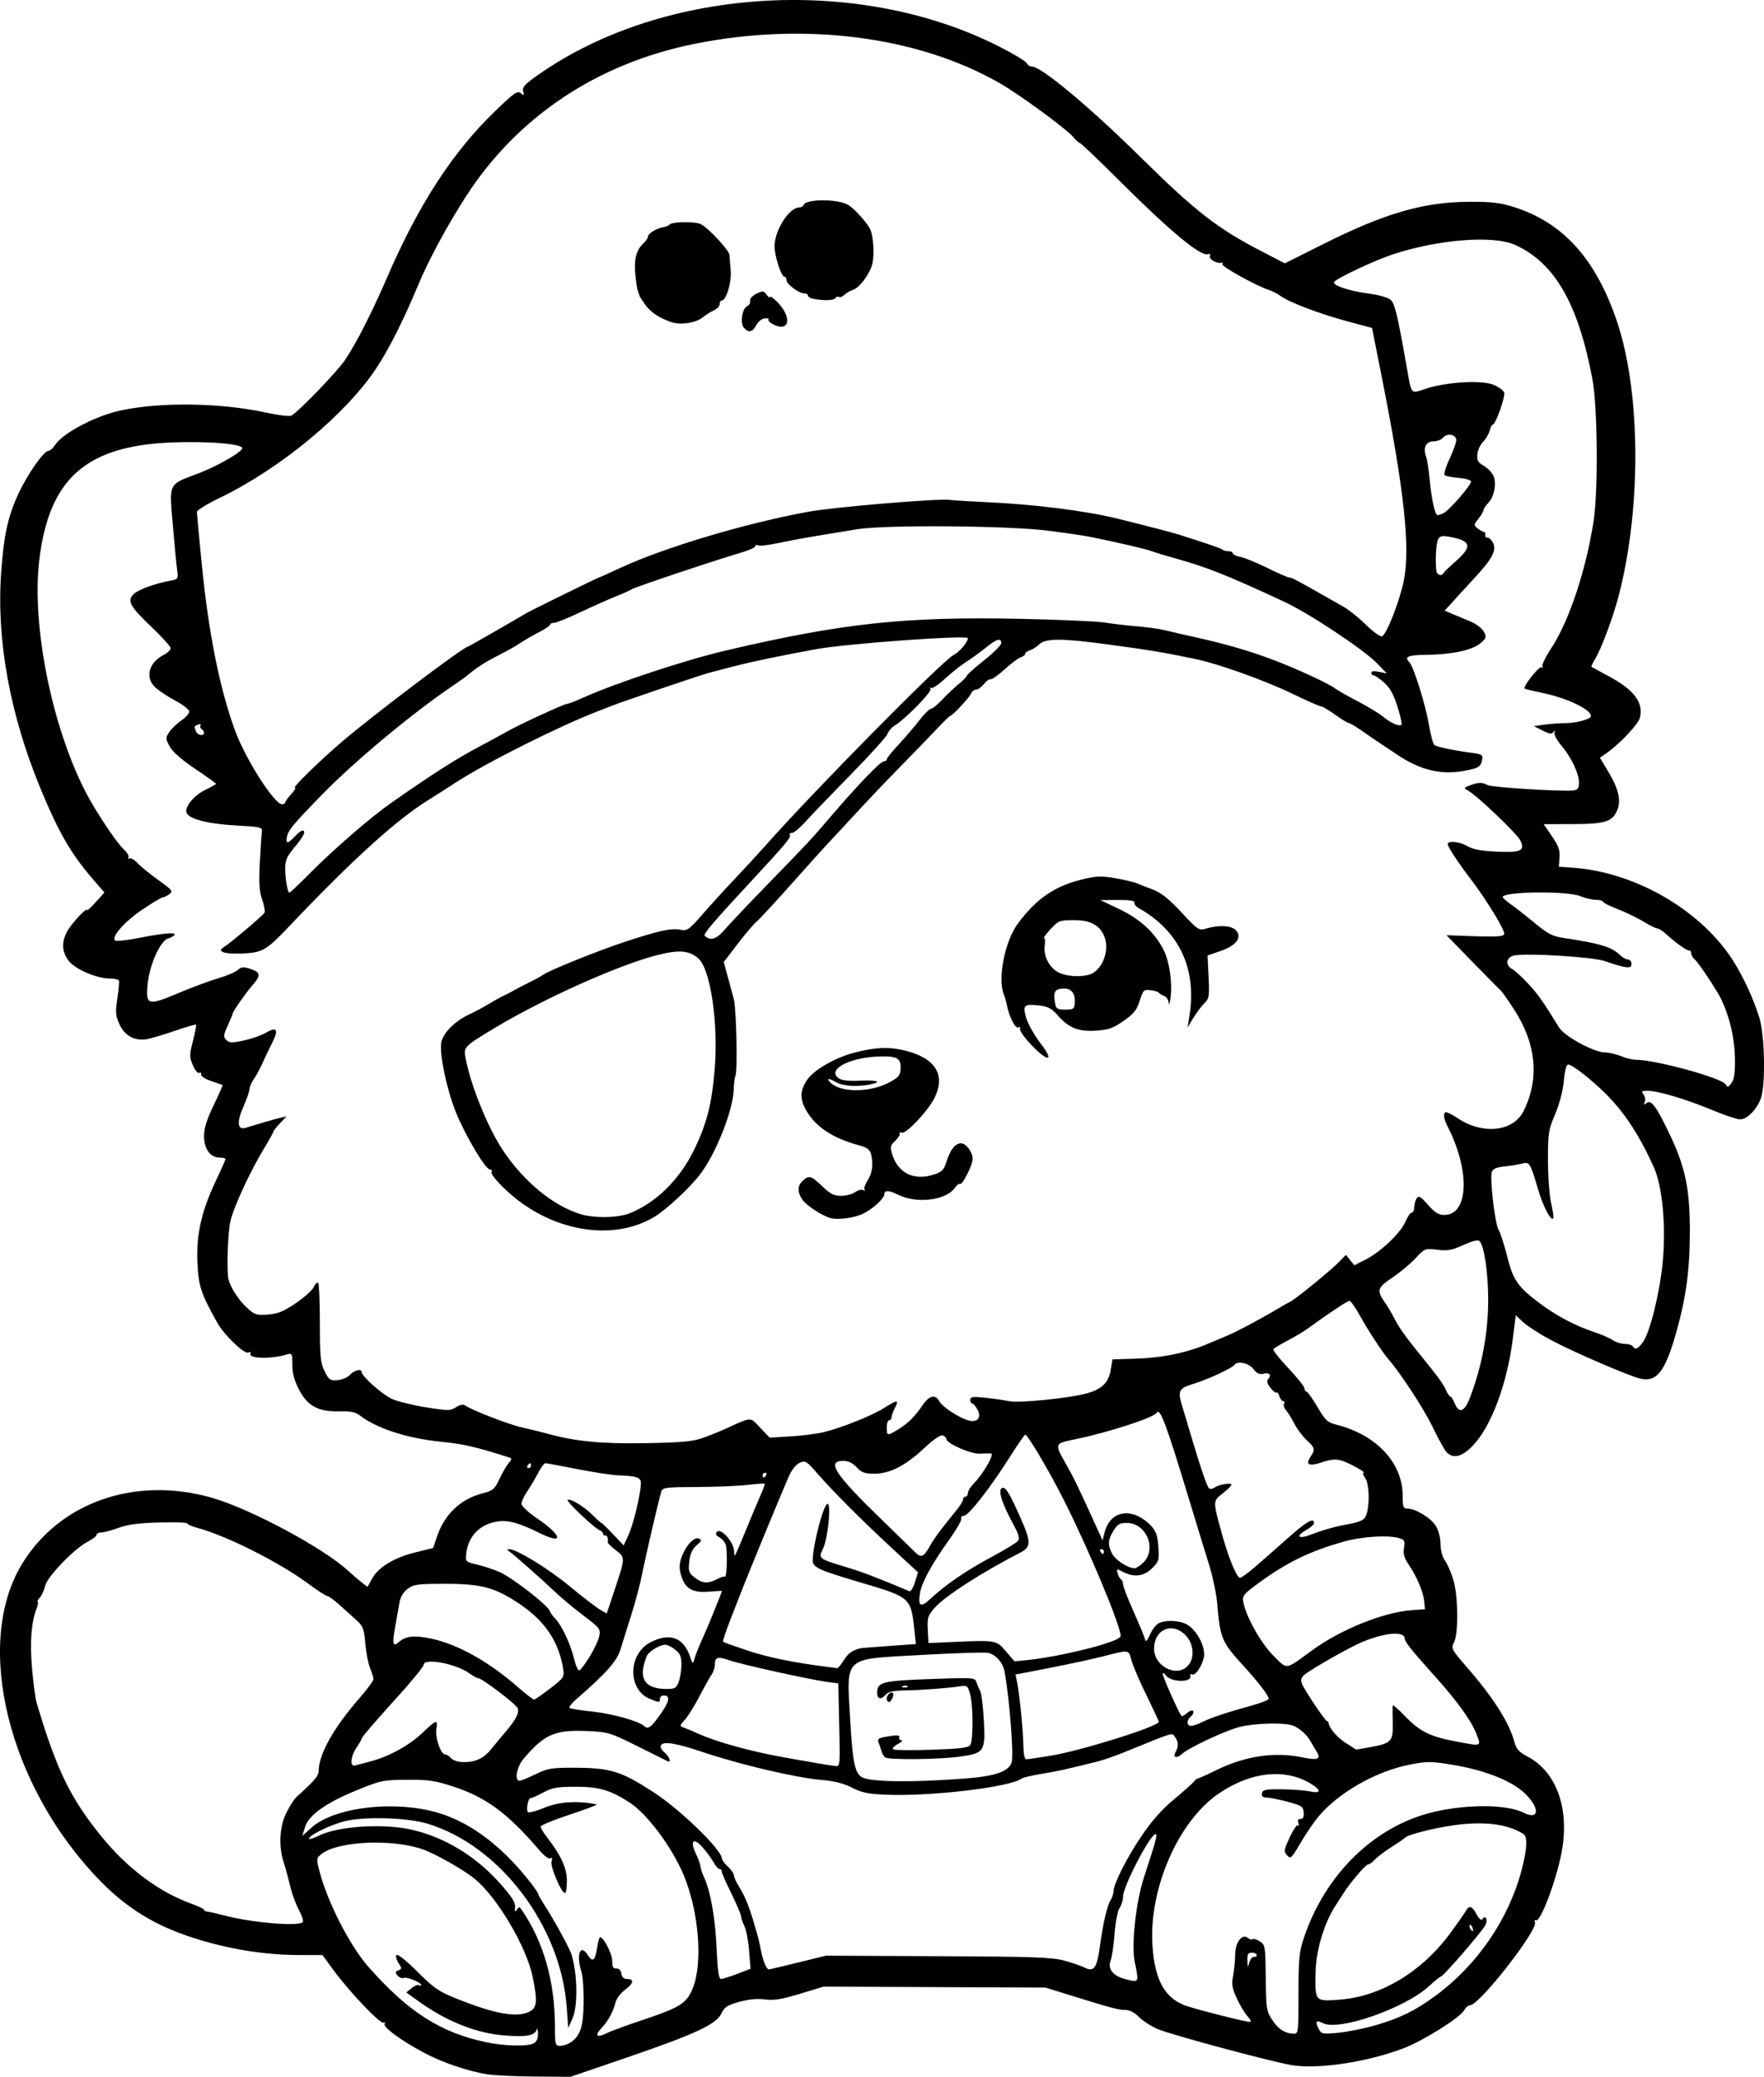 <?xml version="1.0" encoding="UTF-8" standalone="no"?>
<!-- Created with Inkscape (http://www.inkscape.org/) -->

<svg
   width="195.524mm"
   height="230.152mm"
   viewBox="0 0 195.524 230.152"
   version="1.1"
   id="svg5"
   xml:space="preserve"
   xmlns="http://www.w3.org/2000/svg"
   xmlns:svg="http://www.w3.org/2000/svg"><defs
     id="defs2" /><g
     id="layer1"
     transform="translate(32.133,-55.01)"><path
       style="fill:#000000;stroke-width:0.265"
       d="m 21.877,284.886 c -2.255,-0.378 -5.014,-1.322 -7.047,-2.411 -2.564,-1.373 -4.553,-2.84 -4.333,-3.197 0.097,-0.157 0.051,-0.206 -0.104,-0.11 -0.335,0.207 -3.753,-3.37 -5.52,-5.777 l -1.264,-1.722 h -2.443 c -3.995,0 -8.088,-0.669 -12.079,-1.973 -4.107,-1.342 -7.201,-3.257 -10.145,-6.28 -10.151,-10.423 -14.038,-26.199 -8.643,-35.073 4.183,-6.88 12.599,-9.8 21.123,-7.331 4.247,1.231 12.29,5.545 15.008,8.05 0.469,0.433 1.149,1.016 1.511,1.297 l 0.657,0.51 0.536,-0.956 c 0.703,-1.254 2.455,-2.3 4.829,-2.884 l 1.918,-0.472 0.404,-1.214 c 0.838,-2.517 2.635,-4.226 5.102,-4.852 1.12,-0.284 1.301,-0.442 1.861,-1.622 0.341,-0.719 0.804,-1.513 1.028,-1.765 0.338,-0.379 0.345,-0.477 0.041,-0.575 -3.697,-1.18 -5.059,-1.495 -7.51,-1.74 -3.805,-0.38 -7.216,-1.484 -9.08,-2.939 -0.458,-0.357 -1.027,-0.468 -2.249,-0.438 -2.336,0.058 -3.526,-0.584 -4.473,-2.414 -0.516,-0.997 -0.734,-1.813 -0.734,-2.743 0,-1.25 -0.033,-1.313 -0.595,-1.144 -1.792,0.542 -4.394,0.463 -4.032,-0.123 0.089,-0.144 -0.03,-0.182 -0.273,-0.089 -0.457,0.175 -2.683,-1.975 -3.425,-3.31 -1.812,-3.254 -2.076,-4.052 -2.195,-6.621 -0.145,-3.116 0.44,-5.729 2.033,-9.081 0.594,-1.25 1.08,-2.345 1.08,-2.432 0,-0.087 -0.293,-0.159 -0.651,-0.159 -1.031,0 -1.73,-0.961 -1.73,-2.379 0,-0.885 0.294,-1.828 1.066,-3.426 0.586,-1.213 1.033,-2.221 0.992,-2.241 -0.041,-0.02 -0.61,-0.218 -1.265,-0.439 -0.684,-0.231 -1.16,-0.547 -1.118,-0.741 0.04,-0.186 -0.052,-0.261 -0.204,-0.167 -0.155,0.096 -0.465,-0.273 -0.706,-0.84 -0.397,-0.935 -0.396,-1.14 0.009,-2.706 0.241,-0.932 0.394,-1.738 0.341,-1.792 -0.054,-0.054 -1.097,0.248 -2.318,0.67 -1.221,0.422 -2.615,0.84 -3.097,0.929 -1.356,0.249 -2.497,-0.364 -3.078,-1.653 -0.433,-0.959 -0.462,-1.331 -0.224,-2.882 0.15,-0.979 0.222,-1.869 0.16,-1.978 -0.062,-0.109 -0.519,-0.198 -1.014,-0.198 -1.377,0 -3.725,-0.989 -4.481,-1.887 -0.933,-1.109 -0.904,-2.48 0.083,-3.828 0.789,-1.078 1.891,-2.166 1.891,-1.866 0,0.096 0.433,-0.305 0.961,-0.89 l 0.961,-1.064 -1.309,-1.516 c -2.397,-2.778 -3.777,-5.165 -5.763,-9.972 -3.403,-8.235 -4.908,-16.477 -4.375,-23.955 0.301,-4.228 0.749,-6.252 1.948,-8.819 0.99,-2.118 2.773,-4.665 3.27,-4.671 0.179,-0.002 0.517,-0.297 0.752,-0.656 0.872,-1.331 4.456,-3.22 7.261,-3.827 4.458,-0.964 11.116,-0.865 16.181,0.241 1.321,0.288 2.559,0.436 2.752,0.328 0.837,-0.469 5.034,-4.819 5.954,-6.173 1.215,-1.787 2.934,-5.158 4.64,-9.099 3.532,-8.16 7.285,-13.937 12.017,-18.498 2.085,-2.01 2.456,-2.268 2.823,-1.964 0.366,0.304 0.401,0.28 0.265,-0.177 -0.121,-0.405 0.107,-0.722 0.981,-1.366 13.796,-10.167 35.904,-11.7 51.839,-3.595 1.576,0.802 2.928,1.621 3.005,1.821 0.077,0.2 0.335,0.364 0.574,0.364 1.021,0.002 6.409,4.497 11.987,10 6.202,6.118 8.543,7.935 13.56,10.528 l 2.475,1.279 4.33,-2.167 c 6.78,-3.392 11.039,-4.623 16.104,-4.652 2.428,-0.014 3.417,0.1 4.895,0.562 5.48,1.716 9.111,5.717 11.462,12.627 2.631,7.736 2.755,20.407 0.295,30.162 -0.623,2.471 -1.904,5.967 -2.654,7.243 -0.289,0.491 -0.49,0.917 -0.448,0.947 0.042,0.029 0.91,0.499 1.929,1.044 2.796,1.495 3.866,2.918 3.448,4.585 -0.18,0.717 -2.227,2.895 -3.675,3.908 l -0.756,0.529 0.965,1.621 c 1.085,1.821 1.38,3.068 0.976,4.12 -0.516,1.344 -1.3,1.602 -4.907,1.614 l -3.276,0.011 0.916,1.331 c 0.723,1.052 0.9,1.547 0.842,2.357 l -0.074,1.026 1.546,0.109 c 6.583,0.465 13.506,4.295 17.261,9.548 1.307,1.828 2.702,4.721 3.426,7.101 0.594,1.955 0.693,7.407 0.161,8.906 -0.434,1.224 -1.534,2.338 -2.308,2.338 -0.327,0 -1.735,-0.474 -3.128,-1.054 -2.85,-1.186 -5.999,-2.121 -7.146,-2.121 -0.647,0 -0.715,0.061 -0.439,0.394 0.18,0.216 0.251,0.59 0.159,0.831 -0.136,0.354 -0.096,0.378 0.209,0.125 0.498,-0.413 1.141,0.488 2.668,3.739 1.614,3.437 2.107,5.86 2.113,10.39 0.005,4.283 -0.4,7.34 -1.491,11.236 -1.209,4.32 -2.14,5.564 -3.904,5.211 -1.177,-0.235 -7.453,-2.937 -10.041,-4.322 -1.221,-0.654 -2.589,-1.533 -3.041,-1.955 l -0.82,-0.767 -0.32,2.552 c -0.632,5.036 -2.39,9.753 -4.424,11.876 -1.205,1.258 -2.162,1.508 -2.91,0.76 -0.226,-0.226 -0.938,-1.509 -1.582,-2.85 -0.938,-1.954 -3.458,-5.815 -4.879,-7.474 -0.71,-0.829 -2.204,-3.103 -3.073,-4.677 -0.542,-0.982 -1.102,-1.786 -1.243,-1.786 -0.229,0 -2.405,1.444 -4.592,3.048 -0.437,0.32 -1.449,0.926 -2.249,1.347 -0.8,0.421 -1.52,0.852 -1.6,0.958 -0.08,0.106 0.665,1.049 1.654,2.094 0.989,1.046 1.798,2.06 1.798,2.254 0,0.194 0.099,0.353 0.22,0.353 0.121,0 0.665,0.762 1.21,1.693 0.877,1.5 1.117,1.725 2.103,1.974 4.442,1.119 7.353,4.233 7.353,7.869 0,1.244 0.067,1.428 0.521,1.428 0.905,0 2.617,1.047 3.155,1.929 0.304,0.498 0.518,1.325 0.519,1.999 5.3e-4,0.701 0.196,1.424 0.501,1.852 0.275,0.386 0.692,1.349 0.926,2.139 0.533,1.796 0.573,5.95 0.066,6.921 -0.342,0.656 -0.282,0.772 1.463,2.778 2.864,3.292 4.65,6.094 5.213,8.179 0.235,0.868 0.503,1.173 1.496,1.698 3.083,1.628 4.558,5.496 3.846,10.086 -0.479,3.088 -2.419,8.374 -2.952,8.044 -0.128,-0.079 -0.169,0.024 -0.09,0.229 0.332,0.866 -6.164,9.18 -7.173,9.18 -0.201,0 -0.497,0.246 -0.659,0.548 -0.432,0.807 -4.515,3.376 -6.695,4.213 -4.085,1.567 -9.64,2.393 -12.546,1.866 -2.572,-0.466 -13.319,-3.366 -14.748,-3.979 -0.728,-0.312 -1.664,-0.916 -2.082,-1.343 -0.477,-0.488 -1.031,-0.775 -1.491,-0.775 -0.764,0 -1.487,-0.192 -6.084,-1.617 l -2.778,-0.861 -12.303,-0.053 -12.303,-0.053 -2.61,0.793 c -2.05,0.623 -2.884,0.757 -3.883,0.625 -0.847,-0.112 -1.8,-0.022 -2.847,0.269 -1.33,0.37 -1.639,0.573 -1.991,1.311 -0.566,1.187 -2.931,2.281 -10.629,4.913 l -6.085,2.081 -3.969,-0.031 c -2.183,-0.017 -4.545,-0.127 -5.249,-0.246 z m 5.135,-3.436 c 0.356,-0.19 0.502,-0.533 0.481,-1.124 -0.017,-0.468 -0.085,-0.642 -0.152,-0.388 -0.17,0.649 -1.142,0.827 -3.522,0.643 -3.169,-0.244 -6.491,-1.57 -9.626,-3.839 l -1.292,-0.935 0.592,-0.479 c 0.326,-0.264 0.699,-0.413 0.829,-0.333 0.13,0.081 0.237,0.083 0.237,0.005 0,-0.287 -1.567,-0.94 -1.925,-0.802 -0.204,0.078 -0.523,-0.04 -0.708,-0.263 -0.278,-0.335 -0.26,-0.435 0.099,-0.573 0.404,-0.155 0.404,-0.216 0.005,-0.825 -0.238,-0.364 -0.33,-0.759 -0.205,-0.884 0.125,-0.125 1.158,0.707 2.31,1.859 1.83,1.831 2.361,2.196 4.363,2.997 4.141,1.657 6.538,2.102 7.953,1.476 0.953,-0.422 1.033,-1.14 0.443,-3.961 -0.682,-3.261 -3.84,-8.629 -6.307,-10.72 -1.21,-1.026 -4.551,-2.922 -5.981,-3.394 -3.497,-1.155 -9.396,-0.845 -11.139,0.586 -0.544,0.447 -0.549,0.503 -0.154,2.008 0.883,3.363 3.367,8.184 5.406,10.49 4.395,4.971 7.95,7.249 12.984,8.322 2.083,0.444 4.611,0.508 5.309,0.135 z m 4.159,-0.139 c 1.03,-0.721 1.348,-1.723 1.389,-4.374 0.021,-1.369 -0.091,-2.905 -0.25,-3.414 -0.599,-1.921 -0.118,-3.178 0.709,-1.854 0.505,0.809 0.79,0.639 0.995,-0.595 0.102,-0.618 0.241,-1.217 0.308,-1.33 0.246,-0.415 1.405,1.705 1.405,2.569 0,0.68 0.107,0.876 0.463,0.848 0.293,-0.023 0.494,0.182 0.548,0.559 0.053,0.375 0.268,0.595 0.58,0.595 0.866,0 0.814,0.449 -0.136,1.173 -0.507,0.387 -0.999,1.025 -1.093,1.419 -0.249,1.041 -0.795,2.04 -1.571,2.878 -0.778,0.84 -0.5,1.09 0.596,0.536 0.41,-0.207 2.055,-0.813 3.656,-1.347 4.513,-1.504 5.183,-1.917 5.879,-3.619 1.141,-2.792 0.687,-8.493 -0.999,-12.544 -1.27,-3.05 -4.019,-6.753 -5.95,-8.015 -2.14,-1.398 -3.414,-1.779 -5.941,-1.778 -2.166,5.3e-4 -2.678,0.09 -3.704,0.649 -0.655,0.356 -1.268,0.628 -1.363,0.603 -0.27,-0.07 -0.544,1.313 -0.306,1.544 0.117,0.114 0.906,-0.087 1.752,-0.446 1.642,-0.697 3.704,-0.835 5.87,-0.395 0.146,0.03 -1.194,0.536 -2.977,1.126 -1.783,0.59 -3.241,1.192 -3.241,1.338 0,0.146 0.335,0.7 0.745,1.23 1.537,1.989 2.165,3.376 2.165,4.782 0,0.738 -0.094,1.342 -0.209,1.342 -0.409,0 -1.666,-2.949 -1.492,-3.498 0.115,-0.363 0.073,-0.477 -0.128,-0.352 -0.171,0.106 -0.664,-0.243 -1.153,-0.815 -3.557,-4.16 -5.937,-5.927 -9.604,-7.128 -2.031,-0.666 -2.753,-0.772 -5.141,-0.756 -2.646,0.018 -2.91,0.073 -5.556,1.156 -3.443,1.409 -5.334,2.758 -5.745,4.097 l -0.298,0.97 1.001,-0.904 c 2.368,-2.139 8.381,-2.999 13.195,-1.886 3.946,0.912 7.709,3.612 11.102,7.965 0.47,0.603 0.854,1.171 0.854,1.262 0,0.091 0.289,0.61 0.642,1.153 0.92,1.413 2.206,3.704 2.856,5.088 0.806,1.715 0.98,6.048 0.303,7.541 l -0.48,1.058 -0.161,-2.249 c -0.647,-9.059 -7.453,-18.016 -15.505,-20.404 -2.217,-0.657 -6.908,-0.792 -9.086,-0.26 -1.558,0.38 -3.969,1.55 -3.969,1.926 0,0.125 0.45,-0.002 1.001,-0.283 2.1,-1.071 7.046,-1.42 10.244,-0.723 3.661,0.798 7.166,2.899 9.855,5.908 1.353,1.514 1.773,2.168 1.729,2.692 -0.044,0.533 0.001,0.601 0.198,0.296 0.228,-0.353 0.287,-0.353 0.53,0 2.429,3.52 3.695,7.97 3.695,12.984 0,2.006 0.026,2.098 0.603,2.098 0.331,0 0.868,-0.186 1.192,-0.413 z m 80.623,-5.342 c 0,-3.884 0.073,-4.65 0.591,-6.194 2.391,-7.126 7.877,-12.44 14.428,-13.974 3.715,-0.87 8.107,-0.832 9.926,0.086 1.71,0.863 1.857,-0.425 0.233,-2.049 -1.448,-1.448 -4.459,-2.655 -8.122,-3.257 -2.411,-0.396 -2.795,-0.396 -4.774,-0.006 -3.745,0.738 -7.943,3.15 -10.133,5.822 -0.506,0.618 -1.388,1.924 -1.96,2.902 -0.969,1.658 -1.068,1.748 -1.456,1.319 -0.381,-0.421 -0.356,-0.59 0.297,-1.999 0.392,-0.846 0.807,-1.445 0.922,-1.331 0.115,0.115 0.13,0.004 0.034,-0.247 -0.119,-0.309 -0.044,-0.455 0.235,-0.455 0.283,0 0.392,-0.223 0.354,-0.722 -0.05,-0.653 -0.22,-0.766 -1.77,-1.181 -0.943,-0.252 -1.991,-0.463 -2.329,-0.468 -0.441,-0.007 -0.589,-0.141 -0.525,-0.473 0.077,-0.397 0.392,-0.46 2.202,-0.443 1.162,0.011 2.559,0.116 3.104,0.233 1.287,0.277 1.303,-0.149 0.035,-0.897 -2.85,-1.682 -6.558,-1.278 -10.085,1.1 -4.51,3.04 -7.808,10.565 -7.395,16.875 0.256,3.905 1.424,5.94 3.865,6.73 1.52,0.492 6.487,1.737 6.927,1.737 0.194,0 0.101,-0.244 -0.229,-0.595 -0.307,-0.327 -0.847,-1.221 -1.201,-1.986 -0.532,-1.15 -0.606,-1.584 -0.426,-2.514 0.12,-0.618 0.222,-1.67 0.229,-2.339 0.013,-1.403 0.774,-2.402 1.42,-1.866 0.198,0.164 0.435,0.224 0.526,0.133 0.091,-0.091 0.445,0.017 0.787,0.241 0.598,0.392 0.622,0.541 0.661,4.045 0.038,3.433 0.079,3.696 0.723,4.669 0.685,1.035 1.392,1.486 2.377,1.517 0.509,0.016 0.529,-0.154 0.529,-4.415 z m 8.521,3.483 c 2.725,-0.79 4.446,-1.636 6.697,-3.295 4.603,-3.392 8.093,-8.493 9.509,-13.897 0.618,-2.361 0.689,-3.694 0.211,-4 -1.573,-1.008 -3.785,-1.369 -6.727,-1.099 -2.323,0.214 -6.104,1.111 -6.436,1.527 -0.073,0.091 -0.74,0.55 -1.483,1.02 -0.743,0.47 -1.565,1.091 -1.827,1.38 -0.262,0.289 -0.607,0.533 -0.766,0.541 -0.259,0.013 -1.989,2.038 -2.671,3.126 -0.146,0.232 -0.575,0.9 -0.955,1.485 -1.241,1.91 -2.137,4.932 -2.181,7.351 -0.058,3.23 -0.072,3.214 2.598,3.025 4.599,-0.325 9.172,-3.066 12.362,-7.41 0.773,-1.052 1.524,-2.129 1.67,-2.392 0.385,-0.696 0.712,-0.605 1.22,0.342 0.259,0.484 0.524,0.718 0.625,0.554 0.356,-0.576 0.664,0.029 0.335,0.658 -0.382,0.729 -4.662,5.677 -4.92,5.688 -0.094,0.004 -0.692,0.485 -1.33,1.069 -2.669,2.446 -9.944,4.985 -11.73,4.094 -0.787,-0.393 -0.92,-0.185 -0.446,0.699 0.267,0.498 0.445,0.528 2.156,0.36 1.026,-0.101 2.866,-0.474 4.09,-0.829 z m -26.387,-5.335 c -0.004,-0.255 -0.126,-0.983 -0.273,-1.618 -0.419,-1.819 0.103,-6.675 1.019,-9.471 1.28,-3.907 1.468,-4.584 1.316,-4.737 -0.413,-0.413 -3.644,5.715 -3.644,6.911 0,0.366 -0.173,0.93 -0.385,1.253 -0.214,0.327 -0.459,1.585 -0.55,2.835 -0.091,1.236 -0.29,2.577 -0.443,2.981 -0.339,0.894 0.222,1.656 1.49,2.024 1.231,0.357 1.477,0.328 1.47,-0.179 z m -44.341,-0.365 1.472,-0.563 -0.163,-2.016 c -0.09,-1.109 -0.325,-2.338 -0.523,-2.731 -0.198,-0.393 -0.36,-0.87 -0.36,-1.059 0,-0.19 -0.499,-1.357 -1.108,-2.593 -0.61,-1.236 -1.086,-2.337 -1.058,-2.446 0.028,-0.109 -0.066,-0.198 -0.208,-0.198 -0.142,0 -0.438,-0.327 -0.658,-0.728 -0.22,-0.4 -0.758,-1.139 -1.196,-1.642 -1.031,-1.185 -1.484,-0.812 -0.79,0.65 0.277,0.582 0.507,1.219 0.512,1.415 0.005,0.196 0.182,0.732 0.394,1.191 0.724,1.569 1.248,4.538 1.396,7.911 0.108,2.469 0.237,3.373 0.483,3.373 0.184,0 0.998,-0.254 1.808,-0.563 z m 6.735,-1.255 3.085,-0.76 12.435,0.057 c 10.682,0.049 12.659,0.119 14.023,0.498 0.873,0.243 1.847,0.575 2.165,0.738 1.124,0.577 1.427,0.126 1.804,-2.684 0.286,-2.134 0.754,-4.139 1.093,-4.687 0.199,-0.322 0.362,-0.784 0.362,-1.025 0,-0.84 1.439,-3.696 3.1,-6.151 1.146,-1.695 2.272,-2.968 3.585,-4.055 1.053,-0.871 2.046,-1.754 2.208,-1.961 0.162,-0.207 0.373,-0.377 0.47,-0.377 0.097,0 0.995,-0.405 1.996,-0.899 3.204,-1.583 6.48,-2.072 9.586,-1.431 1.715,0.354 2.09,0.196 1.559,-0.659 -0.199,-0.321 -0.492,-0.82 -0.651,-1.11 -0.4,-0.727 -1.23,-1.469 -1.96,-1.751 -0.953,-0.368 -4.274,-0.279 -5.961,0.161 -1.563,0.407 -5.531,2.26 -6.279,2.932 -0.637,0.572 -1.117,0.488 -0.782,-0.137 0.362,-0.676 0.346,-1.141 -0.059,-1.694 -0.364,-0.498 0.139,-0.65 -5.62,1.688 -1.019,0.414 -2.328,0.871 -2.91,1.016 -3.571,0.89 -4.428,1.08 -6.218,1.375 -1.091,0.18 -2.105,0.418 -2.252,0.53 -1.247,0.943 -9.961,1.986 -14.946,1.789 -2.056,-0.081 -2.755,-0.223 -3.84,-0.781 -0.928,-0.477 -1.962,-0.737 -3.44,-0.865 -2.831,-0.245 -8.931,-1.68 -13.133,-3.088 -2.922,-0.98 -4.323,-1.213 -4.599,-0.768 -0.129,0.209 0.009,0.511 0.364,0.799 0.531,0.43 0.819,1.196 0.373,0.993 -0.109,-0.05 -1.62,-0.799 -3.356,-1.666 -3.065,-1.528 -3.231,-1.578 -5.633,-1.683 -3.528,-0.154 -4.718,0.374 -7.018,3.112 -0.737,0.877 -1.005,2.4 -0.423,2.4 0.167,0 0.971,-0.327 1.786,-0.726 1.334,-0.653 1.759,-0.725 4.26,-0.718 4.018,0.011 5.17,0.361 8.731,2.657 3.033,1.956 7.673,6.459 7.673,7.448 0,0.134 0.298,0.522 0.661,0.864 0.364,0.342 0.661,0.782 0.661,0.977 0,0.196 0.286,0.809 0.635,1.362 0.628,0.995 1.11,2.233 1.767,4.54 0.396,1.392 0.345,1.18 0.61,2.509 0.218,1.095 0.604,1.989 0.858,1.989 0.081,0 1.535,-0.342 3.232,-0.76 z m 50.535,-0.629 c 0.169,0.036 0.307,-0.053 0.307,-0.198 0,-0.146 -0.238,-0.265 -0.529,-0.265 -0.426,0 -0.524,0.168 -0.503,0.86 0.025,0.803 0.039,0.816 0.222,0.198 0.108,-0.364 0.334,-0.632 0.503,-0.595 z m 24.211,-3.253 c -0.086,-0.225 -0.213,-0.352 -0.283,-0.282 -0.069,0.069 -0.048,0.253 0.048,0.408 0.261,0.422 0.413,0.34 0.234,-0.126 z M 1.442,267.997 c 0.079,-0.128 -0.133,-0.754 -0.472,-1.39 -0.338,-0.637 -0.766,-1.812 -0.95,-2.611 -0.184,-0.8 -0.5,-1.964 -0.703,-2.588 -0.59,-1.812 -0.476,-3.973 0.293,-5.516 0.364,-0.731 0.871,-1.517 1.124,-1.746 1.984,-1.788 2.447,-2.332 2.455,-2.889 0.026,-1.861 1.643,-4.753 4.48,-8.011 0.878,-1.008 1.596,-1.976 1.596,-2.151 0,-0.175 -0.169,-0.721 -0.375,-1.214 -0.206,-0.493 -0.446,-1.728 -0.533,-2.744 -0.142,-1.655 -0.248,-1.928 -1.014,-2.613 -0.471,-0.421 -1.31,-1.176 -1.865,-1.679 -0.555,-0.503 -1.154,-0.936 -1.331,-0.962 -0.177,-0.026 -1.109,-0.629 -2.07,-1.341 -3.252,-2.407 -9.077,-5.34 -12.36,-6.225 -0.599,-0.161 -1.09,-0.378 -1.089,-0.482 1.91e-4,-0.104 -1.399,-0.151 -3.109,-0.106 -2.257,0.059 -3.493,0.223 -4.508,0.595 -0.769,0.282 -1.633,0.513 -1.918,0.513 -0.286,0 -0.519,0.117 -0.519,0.259 0,0.143 -0.446,0.488 -0.992,0.768 -1.476,0.756 -4.5,3.896 -4.711,4.89 -0.097,0.457 -0.36,1.039 -0.585,1.293 -0.225,0.255 -0.333,0.463 -0.242,0.463 0.092,0 0.041,0.327 -0.113,0.728 -0.601,1.561 -0.769,3.754 -0.511,6.687 0.143,1.625 0.371,3.33 0.508,3.789 2.203,7.4 3.71,10.518 7.123,14.738 2.91,3.598 6.424,6.229 10.071,7.541 0.748,0.269 1.36,0.565 1.36,0.657 0,0.092 0.149,0.18 0.331,0.194 0.182,0.014 1.105,0.225 2.051,0.468 3.114,0.802 8.253,1.212 8.579,0.685 z m 73.524,-15.902 c 3.261,-0.257 4.764,-0.795 5.04,-1.804 0.239,-0.873 -0.246,-7.037 -0.788,-10.018 -0.182,-0.999 -0.937,-1.875 -1.805,-2.093 -0.347,-0.087 -3.701,0.018 -7.454,0.232 -8.79,0.503 -8.256,-5.3e-4 -7.842,7.394 0.256,4.56 0.528,5.801 1.359,6.19 1.085,0.508 5.789,0.548 11.49,0.098 z m -8.97,-2.324 c -0.158,-0.107 -0.353,-0.433 -0.433,-0.724 -0.08,-0.291 -0.226,-0.726 -0.326,-0.966 -0.145,-0.35 0.032,-0.473 0.892,-0.618 1.232,-0.208 1.504,-0.178 1.411,0.155 -0.036,0.131 0.083,0.243 0.265,0.249 0.182,0.006 -0.013,0.197 -0.434,0.425 -0.426,0.231 -0.643,0.49 -0.49,0.585 0.151,0.094 2.077,0.111 4.28,0.037 3.163,-0.105 4.059,-0.217 4.256,-0.529 0.338,-0.535 0.323,-4.387 -0.023,-5.631 -0.26,-0.936 -0.333,-0.993 -1.123,-0.871 -1.393,0.215 -4.171,0.424 -6.06,0.455 -1.366,0.022 -1.878,0.142 -2.218,0.518 -0.495,0.547 -0.903,0.437 -0.897,-0.242 0.011,-1.226 0.496,-1.343 6.407,-1.553 4.18,-0.148 4.435,-0.129 4.583,0.342 0.086,0.274 0.276,0.72 0.422,0.99 0.146,0.27 0.331,1.758 0.411,3.307 0.179,3.452 0.057,3.622 -2.854,4 -2.319,0.301 -7.659,0.346 -8.07,0.069 z m 2.465,-7.895 c -0.088,-0.088 -0.316,-0.097 -0.507,-0.021 -0.211,0.085 -0.148,0.147 0.16,0.16 0.279,0.011 0.435,-0.051 0.347,-0.139 z m -2.31,1.366 c 0,-0.397 0.475,-0.819 0.685,-0.609 0.185,0.185 -0.181,0.99 -0.449,0.99 -0.13,0 -0.236,-0.172 -0.236,-0.381 z m -57.282,6.98 c 2.013,-0.506 4.322,-1.758 5.758,-3.121 1.631,-1.549 1.788,-1.598 1.611,-0.505 -0.161,0.99 0.485,2.849 0.989,2.849 0.173,0 0.447,0.171 0.609,0.379 0.162,0.209 0.651,0.407 1.088,0.441 1.469,0.114 2.51,-0.321 3.389,-1.415 0.464,-0.579 1.214,-1.485 1.666,-2.014 1.086,-1.271 1.461,-2.023 1.264,-2.534 -0.17,-0.443 -3.965,-3.323 -4.379,-3.323 -0.133,0 -0.565,-0.236 -0.959,-0.525 -1.482,-1.086 -5.083,-1.755 -5.083,-0.945 0,0.21 -1.5,2.026 -3.333,4.035 -1.833,2.009 -3.4,3.831 -3.483,4.05 -0.082,0.218 -0.356,0.696 -0.608,1.061 -0.663,0.96 -0.774,2.175 -0.183,2 0.182,-0.054 0.926,-0.248 1.654,-0.431 z m 52.047,-2.696 c -0.043,-1.783 -0.088,-3.853 -0.101,-4.601 l -0.024,-1.36 -1.222,-0.162 c -1.918,-0.255 -9.564,-1.945 -10.842,-2.396 -1.305,-0.461 -1.625,-0.368 -1.625,0.472 0,0.323 -0.163,0.822 -0.362,1.109 -0.199,0.287 -0.815,1.39 -1.369,2.452 -0.554,1.061 -1.283,2.227 -1.619,2.589 -0.553,0.596 -0.567,0.674 -0.152,0.81 0.253,0.083 1.055,0.419 1.782,0.747 1.888,0.851 5.616,1.887 8.996,2.5 3.651,0.662 5.707,1.009 6.218,1.049 0.338,0.027 0.386,-0.457 0.32,-3.21 z m 23.362,2.059 c 3.405,-0.552 12.036,-3.256 12.036,-3.771 0,-0.074 -0.621,-1.401 -1.379,-2.948 -0.759,-1.548 -1.504,-3.29 -1.656,-3.872 -0.313,-1.199 -0.196,-1.183 -3.183,-0.419 -1.164,0.298 -3.816,0.871 -5.892,1.274 l -3.776,0.732 0.163,0.794 c 0.279,1.356 0.692,5.482 0.709,7.078 0.01,0.913 0.132,1.521 0.305,1.52 0.159,-5.3e-4 1.361,-0.175 2.672,-0.388 z m 35.35,-0.933 c 2.48,-0.459 2.653,-0.634 2.612,-2.634 -0.02,-0.953 -0.027,-1.848 -0.016,-1.989 0.011,-0.141 0.606,0.358 1.321,1.108 1.639,1.718 2.799,2.309 5.558,2.833 3.076,0.584 2.957,0.624 2.411,-0.815 -0.538,-1.416 -2.143,-3.648 -4.55,-6.324 -2.643,-2.939 -3.398,-3.882 -3.398,-4.244 0,-0.988 -2.993,-0.541 -5.689,0.849 -2.262,1.167 -4.871,2.698 -5.474,3.212 -0.322,0.275 -0.385,0.54 -0.225,0.95 0.275,0.708 2.586,4.156 2.779,4.148 0.078,-0.004 0.153,0.083 0.166,0.192 0.072,0.589 0.947,1.605 1.917,2.226 0.606,0.388 1.115,0.715 1.132,0.728 0.017,0.013 0.671,-0.096 1.455,-0.241 z m -78.669,-3.51 c 1.079,-1.502 1.251,-2.189 0.561,-2.241 -0.279,-0.021 -0.504,0.132 -0.504,0.343 0,0.468 -0.068,0.47 -1.145,0.02 -2.466,-1.03 -2.395,-4.988 0.113,-6.267 2.123,-1.083 3.634,-0.536 4.362,1.579 0.301,0.875 0.317,0.884 0.496,0.265 0.174,-0.601 0.38,-1.105 1.318,-3.22 0.373,-0.842 1.735,-4.217 1.735,-4.301 0,-0.023 -0.653,0.012 -1.452,0.078 -1.805,0.15 -2.637,-0.328 -3.067,-1.762 -0.229,-0.765 -0.232,-1.253 -0.01,-1.919 0.441,-1.327 1.397,-2.417 1.938,-2.21 0.393,0.151 0.365,0.245 -0.226,0.753 -0.479,0.412 -0.714,0.93 -0.811,1.786 -0.122,1.079 -0.06,1.265 0.591,1.777 0.852,0.67 1.461,0.716 2.487,0.185 0.411,-0.212 0.796,-0.337 0.856,-0.277 0.199,0.199 0.309,-2.008 0.164,-3.305 -0.041,-0.365 -0.354,-0.82 -0.698,-1.016 -0.477,-0.271 -0.551,-0.427 -0.313,-0.661 0.439,-0.433 1.858,1.185 1.881,2.145 0.021,0.851 -0.055,0.995 1.583,-2.981 0.6,-1.455 1.269,-3.042 1.487,-3.527 0.218,-0.485 0.357,-0.914 0.308,-0.955 -0.049,-0.04 -0.922,0.023 -1.941,0.14 -1.019,0.117 -3.541,0.219 -5.605,0.227 -3.336,0.012 -3.768,0.065 -3.895,0.477 -0.285,0.925 -1.787,7.389 -2.136,9.194 -0.197,1.019 -0.735,3.043 -1.196,4.498 -0.461,1.455 -1.012,3.215 -1.225,3.91 -0.377,1.231 -1.63,2.631 -4.86,5.43 -0.509,0.441 -0.851,0.877 -0.759,0.969 0.092,0.092 1.243,0.278 2.558,0.414 2.201,0.228 5.12,1.05 5.732,1.615 0.403,0.372 0.736,0.14 1.672,-1.163 z m 60.171,0.703 c 0.879,-0.455 2.701,-1.061 5.569,-1.854 0.982,-0.271 1.786,-0.596 1.786,-0.721 0,-0.381 -1.084,-1.779 -3.087,-3.981 -2.09,-2.299 -2.306,-2.837 -2.608,-6.514 -0.09,-1.091 -0.498,-3.056 -0.908,-4.366 -0.41,-1.31 -1.304,-4.227 -1.987,-6.482 -2.772,-9.156 -3.442,-10.97 -3.824,-10.352 -0.34,0.549 -5.41,2.196 -9.017,2.928 -2.3,0.467 -2.309,0.486 -1.139,2.561 1.035,1.835 1.296,2.368 3.146,6.427 l 1.014,2.224 0.23,-0.901 c 0.641,-2.508 3.17,-2.828 5.198,-0.658 0.493,0.527 0.672,1.062 0.759,2.263 0.106,1.47 0.061,1.626 -0.691,2.378 -0.909,0.909 -1.987,1.048 -3.213,0.415 -0.714,-0.369 -0.747,-0.362 -0.616,0.136 0.076,0.289 0.242,0.591 0.37,0.67 0.128,0.079 0.233,0.32 0.233,0.535 0,0.215 0.43,1.369 0.956,2.564 1.123,2.552 1.347,3.094 1.5,3.628 0.071,0.248 0.268,0.033 0.526,-0.574 0.227,-0.534 0.653,-1.1 0.946,-1.257 0.789,-0.423 2.368,-0.347 3.215,0.153 0.942,0.557 1.852,2.158 1.852,3.26 0,0.923 -0.944,2.488 -1.35,2.237 -0.138,-0.085 -0.218,-0.008 -0.178,0.172 0.174,0.783 -2.261,0.696 -2.752,-0.098 -0.104,-0.169 -0.247,-0.249 -0.318,-0.178 -0.115,0.115 1.792,4.415 2.091,4.714 0.067,0.067 0.349,-0.083 0.627,-0.335 0.284,-0.257 0.572,-0.347 0.66,-0.205 0.086,0.139 -0.022,0.399 -0.238,0.579 -0.515,0.427 -0.505,1.056 0.016,1.056 0.226,0 0.779,-0.191 1.231,-0.424 z m -72.281,-3.722 c 1.522,-1.182 1.585,-1.277 1.439,-2.183 -0.486,-3.012 -2.026,-5.302 -4.835,-7.185 -2.732,-1.832 -4.209,-2.229 -8.296,-2.229 -2.996,0 -3.434,0.059 -4.101,0.556 -0.503,0.375 -0.804,0.893 -0.924,1.587 -0.097,0.567 -0.313,1.788 -0.479,2.713 -0.333,1.854 -0.24,2.176 0.456,1.571 0.748,-0.65 1.681,-0.743 3.543,-0.353 2.91,0.609 6.347,2.52 9.543,5.308 0.914,0.797 1.753,1.45 1.863,1.45 0.11,0 0.916,-0.556 1.791,-1.236 z m 14.253,-0.761 c 0.163,-0.45 0.296,-1.307 0.296,-1.905 0,-0.859 -0.146,-1.202 -0.697,-1.635 -0.383,-0.302 -0.866,-0.548 -1.071,-0.548 -0.625,0 -1.859,0.745 -2.066,1.247 -1.016,2.466 -0.293,3.66 2.216,3.66 0.907,0 1.061,-0.095 1.322,-0.819 z m -9.868,-2.774 c 0.492,-0.795 0.968,-1.818 1.058,-2.272 0.154,-0.779 0.053,-0.908 -1.781,-2.295 -1.069,-0.808 -2.481,-1.984 -3.138,-2.614 -1.389,-1.333 -4.675,-4.231 -5.117,-4.514 -0.214,-0.137 -0.198,-0.196 0.054,-0.198 0.822,-0.009 4.291,2.115 6.684,4.092 1.412,1.167 2.917,2.326 3.345,2.576 l 0.778,0.454 0.814,-2.439 c 1.266,-3.793 1.264,-3.756 0.202,-4.566 -0.505,-0.386 -0.909,-0.779 -0.896,-0.874 0.063,-0.475 -0.065,-0.828 -0.278,-0.769 -0.131,0.036 -0.241,-0.048 -0.245,-0.188 -0.004,-0.14 -0.179,-0.318 -0.389,-0.397 -0.555,-0.207 -3.712,-3.188 -3.549,-3.351 0.236,-0.236 1.797,0.7 2.742,1.644 0.496,0.496 0.952,0.903 1.011,0.903 0.06,0 0.639,0.561 1.287,1.246 l 1.178,1.246 0.546,-1.18 c 0.539,-1.164 1.36,-4.613 1.361,-5.716 2.4e-4,-0.637 -0.456,-0.796 -2.501,-0.871 -0.721,-0.026 -2.773,-0.339 -4.56,-0.694 -1.787,-0.356 -3.368,-0.646 -3.513,-0.646 -0.145,0 -0.503,0.469 -0.796,1.043 -0.293,0.574 -0.831,1.483 -1.196,2.021 -0.365,0.538 -0.664,1.18 -0.664,1.427 0,0.255 0.725,0.94 1.679,1.587 2.839,1.925 3.076,3.007 0.367,1.676 -2.397,-1.177 -3.538,-1.487 -4.757,-1.292 -1.939,0.31 -3.219,1.649 -3.415,3.572 -0.09,0.88 -0.065,0.904 1.232,1.205 0.728,0.169 1.859,0.548 2.514,0.842 1.372,0.616 5.239,3.614 5.484,4.25 0.09,0.236 0.378,0.642 0.639,0.903 0.705,0.705 1.698,2.817 2.073,4.407 0.182,0.771 0.448,1.362 0.592,1.314 0.144,-0.048 0.665,-0.738 1.157,-1.534 z m 66.256,1.067 c 0.836,-0.836 0.719,-2.496 -0.244,-3.46 -1.483,-1.483 -3.46,-0.609 -3.46,1.532 0,1.917 2.443,3.189 3.704,1.928 z m -38.108,-0.648 c 0.472,-0.763 0.97,-1.123 1.861,-1.343 0.073,-0.018 1.484,-0.129 3.136,-0.247 l 3.004,-0.214 -0.179,-1.673 c -0.37,-3.46 -0.445,-3.524 -5.92,-5.143 -4.715,-1.394 -5.332,-1.678 -5.332,-2.456 0,-1.694 1.201,-6.267 1.645,-6.267 0.422,0 0.04,3.815 -0.495,4.943 -0.537,1.133 -0.541,1.13 2.551,2.067 1.885,0.571 3.117,1.041 7.015,2.675 0.146,0.061 0.42,-0.385 0.61,-0.992 l 0.344,-1.103 -2.726,-2.523 c -3.47,-3.212 -6.615,-6.354 -8.358,-8.353 -1.285,-1.473 -1.407,-1.548 -2.043,-1.258 -0.414,0.189 -0.89,0.797 -1.226,1.567 -0.764,1.751 -4.377,10.5 -4.999,12.106 -0.282,0.728 -0.93,2.385 -1.44,3.684 -0.51,1.299 -0.879,2.41 -0.819,2.47 0.06,0.06 1.312,0.508 2.781,0.997 2.262,0.751 5.133,1.333 8.879,1.799 0.437,0.054 0.873,0.117 0.971,0.138 0.097,0.022 0.431,-0.371 0.741,-0.873 z m 51.999,-1.163 c 3.101,-2.261 7.875,-4.176 10.949,-4.394 l 1.485,-0.105 -0.088,-0.88 c -0.106,-1.06 -0.811,-2.731 -1.717,-4.063 -0.502,-0.739 -0.63,-1.194 -0.522,-1.861 0.129,-0.797 0.07,-0.904 -0.617,-1.095 -1.231,-0.343 -4.072,-0.154 -6.057,0.403 -3.761,1.055 -6.354,2.319 -9.478,4.62 -1.681,1.238 -1.799,1.39 -1.652,2.126 0.332,1.661 1.98,4.571 3.353,5.923 1.577,1.553 1.208,1.61 4.342,-0.675 z m -27.517,0.46 c 3.703,-0.782 6.218,-1.59 6.218,-2 0,-1.129 -3.566,-9.657 -6.287,-15.038 -1.668,-3.298 -4.019,-7.277 -4.296,-7.273 -0.073,0.001 -0.868,1.162 -1.767,2.579 -2.143,3.377 -4.519,6.414 -5.021,6.414 -0.22,0 -0.352,0.142 -0.294,0.317 0.058,0.174 -0.52,1.188 -1.284,2.253 -1.921,2.678 -3.064,4.741 -3.28,5.92 -0.277,1.513 0.049,1.74 1.09,0.761 1.658,-1.557 3.992,-3.164 6.726,-4.631 1.493,-0.801 2.852,-1.621 3.018,-1.822 0.235,-0.283 0.115,-0.711 -0.535,-1.912 -1.167,-2.154 -1.639,-3.563 -1.306,-3.896 0.38,-0.38 0.839,0.317 2.123,3.218 1.183,2.673 1.191,3.253 0.052,3.838 -4.317,2.219 -8.42,4.863 -9.56,6.161 -0.756,0.861 -0.829,1.094 -0.758,2.426 l 0.079,1.474 2.249,-0.102 c 5.272,-0.24 5.249,-0.244 6.318,1.005 l 0.958,1.119 1.587,-0.154 c 0.873,-0.085 2.659,-0.38 3.969,-0.656 z m 21.013,-9.563 c 0.727,-0.618 2.353,-2.047 3.614,-3.175 2.143,-1.917 3.022,-2.433 3.022,-1.774 0,0.152 -0.356,0.48 -0.792,0.728 -1.421,0.808 -0.915,1.124 0.729,0.455 0.839,-0.341 2.297,-0.762 3.241,-0.936 2.144,-0.395 2.454,-0.551 2.676,-1.343 0.339,-1.21 0.242,-3.281 -0.181,-3.885 -0.227,-0.323 -0.316,-0.588 -0.198,-0.589 0.408,-0.002 -1.644,-1.135 -2.473,-1.366 -0.589,-0.164 -1.194,-0.11 -2.056,0.183 -1.481,0.503 -1.929,0.321 -1.357,-0.551 0.564,-0.861 0.53,-1.021 -0.401,-1.881 -0.447,-0.413 -1.056,-1.226 -1.354,-1.808 -0.298,-0.582 -0.718,-1.259 -0.934,-1.505 -0.216,-0.245 -0.314,-0.573 -0.218,-0.728 0.096,-0.155 0.056,-0.281 -0.088,-0.281 -0.144,0 -0.341,-0.247 -0.437,-0.549 -0.096,-0.302 -0.239,-0.485 -0.318,-0.406 -0.079,0.079 -0.377,-0.154 -0.663,-0.517 -0.386,-0.491 -0.446,-0.75 -0.232,-1.008 0.379,-0.457 0.088,-0.72 -0.607,-0.548 -0.389,0.096 -0.707,-0.065 -1.056,-0.534 -0.498,-0.669 -1.815,-0.942 -2.125,-0.44 -0.205,0.332 -2.98,1.618 -4.421,2.05 -1.71,0.512 -1.864,0.774 -1.387,2.356 0.219,0.724 0.626,2.09 0.906,3.036 1.198,4.05 1.896,6.09 2.135,6.238 0.14,0.087 0.399,0.044 0.575,-0.094 0.402,-0.317 1.755,-0.571 1.881,-0.354 0.052,0.09 -0.364,0.52 -0.924,0.957 -1.159,0.903 -1.156,0.802 -0.098,4.63 0.71,2.569 1.62,4.763 1.976,4.763 0.133,0 0.837,-0.506 1.564,-1.124 z m -12.27,-0.583 c 1.517,-1.517 0.309,-4.378 -1.848,-4.378 -0.788,0 -1.04,0.147 -1.475,0.86 -0.625,1.025 -0.655,1.563 -0.143,2.553 0.364,0.704 1.735,1.595 2.473,1.608 0.189,0.003 0.635,-0.286 0.992,-0.643 z m -23.732,-1.717 c 0.537,-0.956 1.214,-1.871 3.069,-4.152 0.371,-0.457 0.675,-0.963 0.675,-1.124 0,-0.162 0.119,-0.294 0.265,-0.294 0.146,0 0.265,-0.184 0.265,-0.409 0,-0.225 0.313,-0.722 0.695,-1.104 0.984,-0.984 2.279,-3.243 1.877,-3.275 -0.178,-0.014 -0.757,-0.006 -1.286,0.018 -0.984,0.045 -3.668,-1.138 -3.668,-1.616 0,-0.135 -0.179,-0.314 -0.398,-0.398 -0.253,-0.097 -1.014,0.423 -2.084,1.424 -2.071,1.937 -3.794,2.816 -5.523,2.816 -1.048,0 -1.397,-0.128 -1.939,-0.712 -0.433,-0.467 -0.933,-0.712 -1.452,-0.712 -1.946,0 -1.016,1.433 4.238,6.531 1.827,1.773 3.501,3.4 3.719,3.616 0.629,0.623 0.921,0.508 1.548,-0.607 z m 19.355,0.515 c 0,-0.146 -0.126,-0.265 -0.28,-0.265 -0.154,0 -0.207,0.119 -0.117,0.265 0.09,0.146 0.216,0.265 0.28,0.265 0.064,0 0.117,-0.119 0.117,-0.265 z m -37.439,-8.467 c 0.09,-0.146 0.037,-0.265 -0.117,-0.265 -0.154,0 -0.28,0.119 -0.28,0.265 0,0.146 0.052,0.265 0.117,0.265 0.064,0 0.19,-0.119 0.28,-0.265 z m -26.061,-1.058 c 0,-0.146 -0.052,-0.265 -0.117,-0.265 -0.064,0 -0.19,0.119 -0.28,0.265 -0.09,0.146 -0.037,0.265 0.117,0.265 0.154,0 0.28,-0.119 0.28,-0.265 z m 18.918,-3.03 c 0.728,-0.254 1.859,-0.704 2.514,-1.001 3.118,-1.415 2.798,-1.401 3.968,-0.171 l 1.047,1.101 2.321,-0.142 c 1.276,-0.078 2.916,-0.285 3.644,-0.46 1.965,-0.472 5.384,-1.84 6.728,-2.692 1.474,-0.934 1.674,-0.938 1.196,-0.021 -0.209,0.4 -0.38,0.876 -0.381,1.058 -8e-4,0.182 -0.121,0.331 -0.266,0.331 -0.146,0 -0.265,0.357 -0.265,0.794 0,0.946 0.068,0.958 1.251,0.228 1.127,-0.697 1.858,-1.419 2.718,-2.688 0.736,-1.086 1.423,-1.251 1.854,-0.446 0.332,0.62 2.138,1.816 3.203,2.121 1.021,0.293 1.514,-0.291 1.023,-1.208 -0.192,-0.359 -0.448,-0.652 -0.569,-0.652 -0.121,0 -0.22,-0.185 -0.22,-0.41 0,-0.345 0.262,-0.383 1.654,-0.237 0.91,0.095 2.103,0.268 2.652,0.383 1.089,0.229 6.71,-0.335 8.596,-0.862 1.682,-0.47 2.423,-1.189 2.656,-2.579 l 0.2,-1.191 2.374,-0.071 c 3.241,-0.097 5.859,-0.643 8.455,-1.762 0.439,-0.189 1.333,-0.567 1.988,-0.839 1.019,-0.423 4.202,-2.136 5.953,-3.203 0.291,-0.177 0.708,-0.407 0.926,-0.51 0.567,-0.267 4.484,-3.458 5.405,-4.403 l 0.775,-0.795 0.467,0.577 0.467,0.577 1.271,-0.646 c 1.67,-0.848 3.882,-2.962 4.402,-4.206 0.228,-0.546 0.54,-0.992 0.692,-0.992 0.153,0 0.28,-0.268 0.282,-0.595 0.002,-0.327 0.121,-0.774 0.264,-0.992 0.214,-0.327 0.434,-0.199 1.253,0.729 0.764,0.866 1.18,1.125 1.806,1.124 2.722,-0.003 2.885,-4.947 0.326,-9.887 -0.413,-0.797 -0.472,-1.491 -0.127,-1.491 0.176,0 0.74,0.285 1.253,0.634 2.775,1.886 6.193,1.529 7.335,-0.766 1.8,-3.618 1.415,-7.511 -1.127,-11.382 -0.654,-0.996 -1.281,-1.884 -1.392,-1.972 -0.111,-0.088 -1.512,-1.504 -3.112,-3.147 l -2.91,-2.987 3.134,0.11 c 2.37,0.083 3.165,0.028 3.262,-0.226 0.144,-0.376 -2.016,-3.902 -3.876,-6.326 -1.225,-1.596 -2.388,-3.374 -2.388,-3.651 0,-0.402 1.294,-0.289 2.102,0.182 0.667,0.39 1.536,0.562 3.241,0.644 2.788,0.133 3.277,-0.095 2.695,-1.26 -0.379,-0.76 -4.802,-4.969 -5.789,-5.51 -0.504,-0.276 -0.494,-0.303 0.216,-0.573 0.922,-0.35 1.38,-0.357 1.971,-0.026 0.459,0.257 8.398,0.744 9.521,0.585 0.463,-0.066 0.595,-0.257 0.595,-0.863 0,-1.014 -0.865,-2.831 -1.958,-4.116 -0.479,-0.562 -0.82,-1.201 -0.759,-1.419 0.082,-0.291 0.05,-0.309 -0.121,-0.068 -0.181,0.255 -0.448,0.219 -1.199,-0.164 l -0.966,-0.493 1.216,-0.167 c 0.669,-0.092 1.717,-0.167 2.33,-0.167 1.181,0 2.781,-0.448 2.781,-0.779 0,-0.736 -2.626,-1.991 -5.36,-2.561 -1.047,-0.218 -1.942,-0.435 -1.989,-0.482 -0.211,-0.211 1.6,-2.516 1.854,-2.359 0.157,0.097 0.209,0.053 0.116,-0.097 -0.093,-0.15 0.367,-1.088 1.021,-2.084 1.935,-2.946 3.819,-8.616 4.651,-13.996 0.519,-3.358 0.446,-12.712 -0.124,-15.743 -1.572,-8.363 -4.168,-12.883 -8.545,-14.88 -2.417,-1.103 -8.506,-0.637 -13.585,1.038 -1.907,0.629 -5.954,2.513 -6.463,3.008 -0.379,0.369 1.441,1.015 3.748,1.329 1.254,0.171 2.229,0.454 2.504,0.725 0.436,0.432 0.732,1.662 1.667,6.927 0.672,3.785 0.416,3.469 2.324,2.864 2.315,-0.734 6.11,-0.936 7.403,-0.395 0.548,0.229 1.069,0.607 1.158,0.84 0.166,0.431 -0.943,3.569 -1.261,3.569 -0.096,0 -0.25,0.301 -0.342,0.668 -0.092,0.367 -0.421,0.921 -0.73,1.231 -0.309,0.309 -0.596,0.934 -0.637,1.388 -0.06,0.674 0.068,0.907 0.702,1.271 0.427,0.245 0.91,0.739 1.073,1.099 0.382,0.838 0.109,2.294 -0.566,3.018 -0.289,0.31 -0.526,0.672 -0.526,0.804 0,0.132 -0.252,0.56 -0.56,0.952 -0.544,0.691 -0.546,0.723 -0.066,1.086 0.272,0.206 0.583,0.378 0.692,0.382 0.109,0.005 0.169,0.157 0.132,0.339 -0.036,0.182 0.066,0.307 0.227,0.277 0.161,-0.029 0.44,0.222 0.621,0.559 0.431,0.805 -0.062,1.778 -1.919,3.785 -0.757,0.818 -1.554,1.685 -1.773,1.927 -0.218,0.242 -0.68,0.752 -1.027,1.133 l -0.63,0.694 0.895,0.382 c 0.492,0.21 1.387,0.585 1.988,0.832 0.602,0.247 1.254,0.748 1.449,1.113 0.325,0.608 0.295,0.715 -0.357,1.276 -0.898,0.773 -3.146,1.26 -5.956,1.291 -2.109,0.023 -2.547,0.216 -1.92,0.843 0.458,0.458 1.805,4.783 2.155,6.918 0.185,1.129 0.461,2.139 0.613,2.245 0.302,0.209 2.215,0.606 4.161,0.863 1.084,0.143 1.225,0.234 1.131,0.726 -0.159,0.824 -0.387,0.967 -2.029,1.271 -2.573,0.476 -4.894,-0.1 -7.484,-1.858 -0.582,-0.395 -1.356,-0.911 -1.72,-1.147 -0.364,-0.236 -1.257,-0.847 -1.984,-1.358 -0.728,-0.511 -1.428,-0.931 -1.556,-0.933 -0.128,-0.002 -0.813,-0.421 -1.522,-0.93 -0.709,-0.509 -1.416,-0.926 -1.572,-0.926 -0.156,0 -1.614,-0.644 -3.241,-1.431 -2.962,-1.433 -8.147,-3.289 -10.63,-3.804 -3.742,-0.777 -4.861,-0.964 -9.639,-1.612 -5.341,-0.724 -7.044,-0.717 -7.791,0.029 -0.238,0.238 -0.67,0.508 -0.96,0.6 -0.29,0.092 -0.528,0.27 -0.528,0.396 0,0.126 -0.224,0.3 -0.497,0.387 -0.274,0.087 -1.077,0.687 -1.786,1.335 -0.709,0.647 -1.406,1.14 -1.55,1.096 -0.144,-0.045 -0.48,0.196 -0.747,0.535 -0.267,0.339 -0.659,0.616 -0.871,0.616 -0.212,0 -0.462,0.199 -0.556,0.443 -0.165,0.429 -2.075,2.468 -2.312,2.468 -0.065,0 -0.749,0.671 -1.521,1.491 -0.772,0.82 -2.595,2.703 -4.05,4.184 -1.455,1.481 -3.717,3.858 -5.027,5.284 -1.31,1.425 -2.63,2.847 -2.933,3.159 -0.303,0.312 -2.088,2.294 -3.966,4.404 -1.878,2.11 -3.659,4.034 -3.957,4.275 -0.299,0.241 -1.24,1.348 -2.091,2.46 l -1.548,2.022 0.415,1.508 c 0.228,0.83 0.543,1.998 0.699,2.596 0.293,1.12 0.435,8.114 0.174,8.536 -0.081,0.13 -0.165,0.816 -0.188,1.524 -0.073,2.29 -1.962,7.047 -3.716,9.357 -1.106,1.458 -3.729,3.9 -5.043,4.696 -4.713,2.857 -11.636,1.613 -16.49,-2.963 -1.022,-0.964 -1.696,-1.797 -1.591,-1.967 0.1,-0.163 0.021,-0.295 -0.177,-0.295 -0.494,0 -2.733,-3.772 -3.779,-6.367 -1.016,-2.521 -1.843,-6.484 -1.611,-7.723 0.197,-1.051 1.515,-2.368 3.115,-3.112 0.631,-0.294 1.624,-0.824 2.206,-1.179 0.582,-0.355 1.356,-0.782 1.72,-0.95 0.364,-0.168 0.84,-0.414 1.058,-0.548 0.218,-0.133 0.958,-0.518 1.643,-0.856 0.685,-0.338 1.4,-0.73 1.587,-0.871 0.603,-0.453 6.073,-2.657 8.941,-3.601 3.819,-1.258 5.184,-1.561 6.191,-1.372 0.81,0.152 0.963,0.046 2.555,-1.777 0.931,-1.067 2.543,-2.832 3.58,-3.923 1.038,-1.091 2.519,-2.699 3.291,-3.572 5.327,-6.025 19.621,-20.507 20.888,-21.162 0.649,-0.336 1.596,-1.445 1.596,-1.87 0,-0.372 -13.402,0.595 -16.801,1.212 -3.644,0.661 -7.267,1.416 -9.128,1.903 -1.091,0.285 -2.342,0.612 -2.778,0.726 -0.888,0.232 -9.691,3.217 -10.716,3.633 -0.218,0.089 -0.933,0.367 -1.587,0.619 -4.292,1.649 -12.352,5.691 -15.766,7.906 -1.151,0.747 -2.429,1.564 -2.839,1.815 -3.662,2.242 -8.475,6.598 -15.731,14.236 -2.399,2.526 -2.864,2.793 -5.035,2.893 -1.938,0.09 -2.892,-0.196 -2.169,-0.65 0.824,-0.517 4.465,-3.6 4.591,-3.887 0.072,-0.165 -0.051,-0.82 -0.273,-1.455 -0.311,-0.889 -0.37,-1.826 -0.254,-4.066 0.083,-1.601 0.185,-3.149 0.227,-3.44 0.071,-0.495 -0.122,-0.54 -2.966,-0.699 -3.053,-0.17 -5.115,-0.708 -5.382,-1.404 -0.239,-0.624 0.815,-1.918 2.049,-2.515 0.669,-0.324 1.216,-0.635 1.216,-0.691 0,-0.056 -1.045,-0.804 -2.322,-1.663 -1.495,-1.006 -2.497,-1.886 -2.814,-2.475 -0.465,-0.863 -0.467,-0.952 -0.045,-1.597 0.246,-0.375 0.859,-0.961 1.362,-1.302 0.503,-0.341 0.882,-0.796 0.843,-1.011 -0.04,-0.216 -0.748,-0.751 -1.574,-1.191 -0.826,-0.439 -1.807,-1.087 -2.18,-1.44 -1.161,-1.099 -0.74,-2.739 0.926,-3.6 0.428,-0.221 0.778,-0.556 0.778,-0.744 0,-0.188 -1.012,-1.304 -2.249,-2.479 -2.311,-2.195 -2.629,-2.832 -1.786,-3.579 0.516,-0.457 2.327,-1.113 3.875,-1.404 1.015,-0.19 1.015,-0.191 0.868,-1.28 -0.081,-0.599 -0.296,-2.849 -0.477,-4.999 -0.392,-4.644 -0.532,-4.365 2.807,-5.621 2.084,-0.784 4.898,-2.397 4.899,-2.808 0.002,-0.658 -6.813,-0.914 -10.681,-0.401 -7.426,0.985 -10.836,4.669 -11.815,12.764 -0.866,7.161 1.329,18.259 5.064,25.609 1.077,2.12 3.455,5.712 4.294,6.486 0.378,0.349 0.612,0.754 0.522,0.901 -0.091,0.147 -0.045,0.193 0.102,0.102 0.147,-0.091 0.552,0.142 0.901,0.517 0.349,0.375 1.392,1.226 2.32,1.89 1.545,1.108 1.646,1.237 1.206,1.559 -0.264,0.193 -0.591,0.351 -0.728,0.351 -0.137,0 -1.156,0.611 -2.265,1.357 -1.957,1.317 -3.454,3.011 -3.022,3.421 0.117,0.111 1.343,-0.022 2.726,-0.296 2.789,-0.551 4.216,-0.651 3.823,-0.267 -0.138,0.135 -0.424,0.284 -0.635,0.331 -0.87,0.193 -2.107,2.936 -2.311,5.126 -0.214,2.293 0.048,2.363 3.457,0.923 1.473,-0.622 3.439,-1.352 4.37,-1.623 0.931,-0.271 1.906,-0.685 2.166,-0.921 0.399,-0.361 0.622,-0.38 1.417,-0.118 1.119,0.369 1.173,0.72 0.267,1.75 -0.744,0.848 -2.235,2.967 -2.235,3.178 0,0.073 -0.248,0.678 -0.551,1.344 -0.485,1.064 -0.505,1.257 -0.163,1.599 0.331,0.331 0.619,0.339 1.941,0.057 0.854,-0.182 1.937,-0.559 2.407,-0.838 1.243,-0.737 1.491,-0.388 0.754,1.064 -0.347,0.684 -0.843,1.72 -1.101,2.302 -0.258,0.582 -0.687,1.374 -0.952,1.761 -0.265,0.386 -0.482,0.889 -0.482,1.117 0,0.228 -0.3,1.092 -0.666,1.92 -0.762,1.722 -0.674,2.625 0.228,2.358 0.313,-0.093 1.165,-0.348 1.893,-0.568 0.728,-0.219 1.621,-0.468 1.984,-0.552 l 0.661,-0.153 -0.728,0.777 c -0.4,0.427 -0.728,0.848 -0.728,0.934 0,0.086 -0.467,0.926 -1.038,1.866 -1.524,2.508 -3.36,6.481 -3.718,8.045 -0.293,1.28 -0.433,5.564 -0.211,6.441 0.233,0.919 1.133,2.308 2.026,3.126 0.876,0.804 1.073,0.868 2.345,0.772 1.103,-0.084 1.738,-0.342 3.09,-1.259 0.936,-0.635 1.834,-1.444 1.995,-1.798 0.162,-0.355 0.379,-0.56 0.482,-0.456 0.104,0.104 0.189,2.113 0.189,4.466 0,3.748 0.065,4.408 0.529,5.336 0.484,0.967 0.609,1.051 1.455,0.978 0.509,-0.044 1.124,-0.312 1.365,-0.595 0.43,-0.504 1.281,-0.712 1.281,-0.313 0,0.484 2.352,2.564 3.414,3.019 0.641,0.275 2.341,0.686 3.778,0.914 2.415,0.382 2.664,0.38 3.284,-0.026 0.423,-0.277 0.787,-0.352 0.984,-0.202 0.641,0.487 4.862,2.128 6.266,2.435 0.8,0.175 2.112,0.498 2.915,0.716 3.151,0.857 5.9,1.12 10.843,1.038 3.81,-0.063 5.188,-0.184 6.218,-0.542 z m 14.287,-24.402 c -0.966,-0.265 -2.727,-1.422 -3.152,-2.072 -0.552,-0.842 -0.53,-1.535 0.064,-2.073 0.695,-0.629 0.932,-0.561 2.162,0.62 0.88,0.845 1.299,1.058 2.079,1.058 0.538,0 1.243,-0.185 1.566,-0.412 0.324,-0.227 0.726,-0.327 0.893,-0.224 0.168,0.104 0.234,0.073 0.147,-0.067 -0.087,-0.141 0.072,-0.606 0.354,-1.033 0.516,-0.783 0.643,-1.862 0.349,-2.959 -0.113,-0.42 -0.48,-0.68 -1.253,-0.887 -2.921,-0.784 -4.818,-2.015 -5.87,-3.809 -0.77,-1.314 -0.762,-2.22 0.031,-3.43 0.734,-1.12 3.138,-2.507 5.309,-3.062 2.333,-0.597 3.837,-0.653 5.603,-0.208 3.376,0.85 4.509,2.728 3.197,5.301 -0.738,1.447 -3.137,3.971 -3.604,3.792 -0.2,-0.077 -0.301,-0.039 -0.225,0.084 0.076,0.123 -0.143,0.486 -0.485,0.808 -0.549,0.516 -0.591,0.691 -0.352,1.47 0.658,2.146 2.432,3.002 4.68,2.26 0.846,-0.279 1.066,-0.511 1.354,-1.426 0.417,-1.326 0.965,-2.019 1.598,-2.019 0.574,0 1.297,0.968 1.297,1.737 0,0.671 -1.16,2.95 -1.405,2.761 -0.095,-0.073 -0.353,0.126 -0.574,0.441 -0.97,1.384 -4.238,1.78 -6.282,0.76 -1,-0.499 -1.529,-0.519 -1.529,-0.06 0,0.455 -1.232,1.596 -2.311,2.14 -0.939,0.474 -2.813,0.735 -3.643,0.507 z m 6.363,-14.973 c 1.086,-0.55 1.335,-0.808 1.379,-1.424 0.092,-1.289 -0.268,-1.549 -2.11,-1.523 -3.363,0.047 -6.057,1.388 -4.793,2.387 0.346,0.273 1.032,0.36 2.402,0.304 1.982,-0.081 2.541,0.138 1.091,0.428 -1.361,0.272 -2.967,0.171 -3.671,-0.232 -0.884,-0.505 -1.193,-0.494 -0.675,0.024 1.099,1.099 4.244,1.117 6.377,0.036 z m 15.847,-4.256 c -0.736,-0.773 -1.286,-1.56 -1.222,-1.75 0.069,-0.207 -0.006,-0.27 -0.189,-0.157 -0.307,0.19 -1.033,-1.211 -1.252,-2.416 -0.059,-0.328 -0.225,-0.904 -0.369,-1.281 -0.677,-1.78 0.148,-5.889 1.565,-7.795 2.071,-2.785 4.075,-4.161 7.151,-4.909 1.577,-0.383 2.107,-0.402 3.645,-0.132 0.99,0.174 2.038,0.416 2.329,0.538 0.291,0.122 1.108,0.441 1.815,0.708 0.95,0.36 1.784,1.021 3.195,2.532 1.885,2.019 1.922,2.042 2.814,1.786 1.412,-0.405 2.757,-0.317 3.235,0.211 0.712,0.787 0.049,1.685 -1.685,2.285 l -1.464,0.506 0.113,2.364 c 0.104,2.167 0.065,2.411 -0.469,2.934 -0.32,0.313 -0.871,1.046 -1.224,1.628 l -0.642,1.058 0.198,-1.191 c 0.878,-5.285 -1.097,-9.519 -5.623,-12.05 -0.291,-0.163 -0.499,-0.435 -0.463,-0.605 0.046,-0.214 -0.521,-0.304 -1.852,-0.294 l -1.918,0.015 2.119,1.011 c 2.283,1.089 3.905,2.58 4.876,4.484 0.654,1.281 1.004,3.664 0.783,5.322 -0.087,0.655 -0.177,0.919 -0.198,0.587 -0.022,-0.332 -0.248,-0.68 -0.503,-0.774 -0.255,-0.094 -0.523,-0.257 -0.595,-0.361 -0.073,-0.105 -0.489,-0.233 -0.926,-0.284 -0.74,-0.087 -0.821,-0.008 -1.194,1.172 -0.327,1.032 -0.657,1.444 -1.795,2.237 -1.168,0.814 -1.665,0.989 -3.064,1.078 -1.954,0.124 -3.032,-0.314 -4.268,-1.735 -0.613,-0.705 -1.056,-0.945 -1.926,-1.046 -1.8,-0.208 -1.958,-0.062 -1.518,1.399 0.205,0.68 0.915,1.936 1.578,2.79 1.583,2.039 0.844,2.133 -1.057,0.135 z m 4.85,-4.555 c 0.094,-1.137 -0.383,-1.722 -1.353,-1.657 -0.896,0.06 -1.062,0.419 -0.809,1.743 0.094,0.492 0.287,0.595 1.11,0.595 0.879,0 1.002,-0.08 1.052,-0.681 z m 2.118,-3.436 c 1.212,-0.849 1.726,-2.788 1.098,-4.139 -0.539,-1.159 -1.562,-1.667 -3.347,-1.661 -1.559,0.005 -1.692,0.057 -2.549,0.992 -0.497,0.543 -0.82,0.987 -0.716,0.987 0.104,0 0.136,0.359 0.071,0.797 -0.164,1.115 0.416,2.351 1.378,2.937 1.017,0.62 3.235,0.667 4.065,0.086 z m 41.687,47.11 c 1.344,-3.535 2.017,-7.152 2.018,-10.846 2.6e-4,-3.034 -0.44,-5.978 -0.974,-6.513 -0.154,-0.154 -0.824,0.017 -1.768,0.449 -1.271,0.582 -1.745,0.668 -2.891,0.526 -1.353,-0.168 -1.383,-0.156 -2.437,0.966 -0.587,0.625 -1.752,1.591 -2.591,2.148 -1.651,1.096 -1.728,1.399 -0.721,2.829 0.26,0.368 0.714,1.142 1.01,1.72 0.5,0.977 1.233,2.005 2.824,3.961 1.949,2.396 2.571,3.245 2.857,3.903 0.174,0.4 0.395,0.728 0.491,0.728 0.096,0 0.325,0.363 0.508,0.806 0.472,1.138 1.076,0.894 1.673,-0.676 z m 19.175,-6.149 c 0.779,-1.098 1.841,-5.381 2.179,-8.786 0.396,-3.989 -0.016,-8.473 -0.973,-10.595 -1.583,-3.508 -3.259,-6.072 -5.295,-8.101 -1.62,-1.615 -3.748,-3.276 -4.196,-3.276 -0.204,0 -0.383,0.664 -0.49,1.822 -0.103,1.108 -0.481,2.554 -0.964,3.69 -0.74,1.739 -0.794,2.091 -0.791,5.123 0.002,1.791 0.164,3.937 0.36,4.769 0.196,0.833 0.292,1.578 0.214,1.656 -0.272,0.272 -1.106,-1.33 -1.651,-3.17 -0.899,-3.037 -0.955,-3.129 -1.78,-2.915 -0.396,0.103 -1.281,0.246 -1.967,0.319 -0.903,0.096 -1.289,0.266 -1.401,0.617 -0.238,0.751 0.35,5.755 0.755,6.416 0.198,0.324 0.63,1.661 0.96,2.971 0.663,2.635 1.164,3.345 3.689,5.23 1.768,1.32 3.903,2.442 5.919,3.11 0.843,0.279 1.792,0.69 2.109,0.912 0.318,0.223 0.901,0.405 1.297,0.405 0.396,0 0.793,0.119 0.883,0.265 0.27,0.437 0.597,0.304 1.141,-0.463 z M 37.639,189.47 c 2.929,-1.149 5.583,-3.765 7.179,-7.074 1.415,-2.933 1.951,-5.053 2.271,-8.98 0.41,-5.033 -0.467,-10.969 -1.799,-12.174 -0.997,-0.902 -2.125,-1.004 -4.51,-0.406 -4.228,1.059 -12.553,4.782 -18.018,8.058 -3.411,2.044 -3.514,2.146 -3.307,3.285 0.556,3.064 2.483,7.822 4.205,10.379 2.301,3.418 5.481,6.033 8.495,6.987 1.527,0.483 4.157,0.448 5.485,-0.073 z M 160.166,172.172 c -0.043,-2.126 -0.575,-4.416 -1.472,-6.335 -0.48,-1.028 -2.532,-4.126 -2.977,-4.496 -0.22,-0.182 -0.4,-0.496 -0.4,-0.696 0,-0.2 -0.093,-0.335 -0.207,-0.298 -0.216,0.069 -1.489,-0.836 -2.604,-1.852 -0.359,-0.327 -0.783,-0.595 -0.943,-0.595 -0.159,0 -0.838,-0.337 -1.509,-0.748 -0.671,-0.412 -1.964,-1.036 -2.874,-1.388 -0.909,-0.352 -1.654,-0.729 -1.654,-0.839 0,-0.11 -0.343,-0.2 -0.761,-0.2 -0.419,0 -1.189,-0.179 -1.711,-0.397 -1.46,-0.61 -8.66,-0.529 -8.632,0.097 0.004,0.092 0.43,0.465 0.947,0.829 0.517,0.364 1.706,1.296 2.644,2.071 1.439,1.191 1.94,1.445 3.22,1.636 3.908,0.583 5.296,0.999 6.136,1.838 0.297,0.297 0.718,0.54 0.937,0.54 0.218,0 0.397,0.226 0.397,0.501 0,0.561 -0.571,0.499 -2.976,-0.328 -1.365,-0.469 -8.835,-0.917 -10.079,-0.605 -0.849,0.213 -0.952,1.073 -0.178,1.487 0.289,0.155 1.08,0.874 1.758,1.599 1.098,1.174 1.69,2.013 3.448,4.885 0.592,0.967 3.822,2.728 5.058,2.757 0.478,0.011 1.296,0.199 1.818,0.418 0.522,0.218 1.263,0.398 1.645,0.399 2.197,0.008 9.479,2.002 9.932,2.719 0.232,0.367 0.313,0.348 0.673,-0.16 0.303,-0.428 0.397,-1.165 0.363,-2.841 z M 52.659,153.311 c 5.108,-5.254 4.942,-5.076 7.477,-8.03 2.98,-3.472 5.333,-5.904 5.715,-5.904 0.166,0 0.302,-0.099 0.302,-0.22 0,-0.121 0.6,-0.865 1.333,-1.654 0.733,-0.789 1.769,-1.999 2.303,-2.691 0.534,-0.691 1.106,-1.257 1.271,-1.257 0.165,0 0.716,-0.446 1.225,-0.992 0.509,-0.546 1.332,-1.325 1.828,-1.732 0.497,-0.407 0.903,-0.824 0.903,-0.926 -1.3e-4,-0.102 0.863,-0.872 1.918,-1.71 1.055,-0.839 1.918,-1.702 1.918,-1.918 0,-0.618 -0.516,-0.468 -1.693,0.491 -0.597,0.487 -1.562,1.185 -2.144,1.552 -0.582,0.367 -1.649,1.211 -2.37,1.875 -0.721,0.664 -1.424,1.138 -1.562,1.053 -0.138,-0.085 -0.172,-0.028 -0.076,0.127 0.178,0.289 -2.795,3.32 -3.953,4.029 -0.353,0.216 -0.718,0.633 -0.81,0.926 -0.093,0.293 -1.921,2.319 -4.063,4.502 -2.142,2.183 -4.402,4.534 -5.022,5.226 -0.62,0.691 -1.299,1.257 -1.507,1.257 -0.208,0 -0.309,0.113 -0.224,0.251 0.143,0.232 -0.587,1.098 -4.25,5.044 -4.144,4.464 -5.394,5.927 -5.208,6.102 0.63,0.592 1.301,0.394 2.191,-0.645 0.509,-0.595 2.533,-2.735 4.498,-4.755 z M 2.209,151.792 c 2.583,-2.611 6.71,-6.187 8.96,-7.764 4.519,-3.168 7.152,-4.853 9.713,-6.22 1.543,-0.823 3.043,-1.637 3.334,-1.808 1.037,-0.609 6.162,-2.972 6.444,-2.972 0.158,0 0.975,-0.31 1.816,-0.689 3.603,-1.624 11.314,-4.175 15.816,-5.232 12.868,-3.023 19.857,-3.78 32.486,-3.522 4.397,0.09 8.71,0.279 9.583,0.421 0.873,0.141 2.48,0.329 3.572,0.418 1.091,0.089 2.461,0.28 3.043,0.426 0.582,0.145 2.07,0.487 3.307,0.76 3.411,0.752 6.23,1.574 8.864,2.585 2.648,1.017 6.137,2.636 6.747,3.133 0.218,0.177 1.327,0.807 2.465,1.399 1.137,0.592 2.417,1.37 2.843,1.729 0.811,0.682 1.779,1.098 2.013,0.865 0.075,-0.075 -0.13,-0.982 -0.456,-2.015 -0.433,-1.373 -0.834,-2.09 -1.489,-2.665 -0.493,-0.433 -1.011,-0.787 -1.152,-0.787 -0.14,0 -0.255,-0.129 -0.255,-0.286 0,-0.183 0.309,-0.221 0.86,-0.104 l 0.86,0.181 -1.058,-1.102 c -1.474,-1.535 -7.534,-5.555 -10.348,-6.863 -6.338,-2.948 -8.548,-3.826 -12.142,-4.821 -1.019,-0.282 -2.15,-0.628 -2.514,-0.769 -0.61,-0.236 -4.04,-1.032 -6.879,-1.597 -0.655,-0.13 -2.738,-0.433 -4.63,-0.674 -4.477,-0.569 -18.038,-0.667 -21.167,-0.153 -1.164,0.191 -3.188,0.524 -4.498,0.739 -1.31,0.215 -3.239,0.575 -4.286,0.801 -1.048,0.225 -2.03,0.332 -2.183,0.238 -0.153,-0.094 -0.278,-0.057 -0.278,0.084 0,0.141 -0.685,0.457 -1.521,0.703 -3.072,0.903 -12.051,3.913 -12.237,4.103 -0.073,0.074 -0.847,0.422 -1.72,0.773 -0.873,0.351 -2.676,1.154 -4.005,1.783 -1.33,0.63 -2.61,1.145 -2.844,1.145 -0.234,0 -0.426,0.089 -0.426,0.199 0,0.109 -0.566,0.49 -1.257,0.846 -0.691,0.356 -1.614,0.891 -2.05,1.19 -0.436,0.299 -1.527,0.913 -2.425,1.366 -1.473,0.743 -2.462,1.381 -3.492,2.254 -0.198,0.168 -0.912,0.678 -1.587,1.134 -4.449,3.003 -10.914,8.385 -14.489,12.061 -3.227,3.319 -3.736,3.932 -3.878,4.67 -0.152,0.797 0.09,0.786 0.866,-0.04 0.342,-0.364 0.72,-0.661 0.84,-0.661 0.462,0 0.179,0.614 -0.84,1.822 -0.855,1.014 -1.058,1.462 -1.058,2.329 0,1.223 0.261,2.728 0.473,2.728 0.078,0 1.094,-0.962 2.258,-2.138 z m -2.731,-7.852 c 0,-0.111 0.302,-0.527 0.672,-0.926 0.37,-0.399 0.55,-0.725 0.4,-0.725 -0.286,0 2.853,-3.06 5.184,-5.053 3.435,-2.938 13.524,-10.557 13.979,-10.557 0.067,0 5.003,-2.825 6.488,-3.713 0.512,-0.306 7.953,-3.96 8.065,-3.96 0.047,0 1.094,-0.471 2.329,-1.046 4.855,-2.264 13.944,-4.98 20.884,-6.241 2.813,-0.511 14.18,-1.47 15.592,-1.315 0.634,0.069 2.462,0.183 4.063,0.252 5.22,0.226 11.043,0.953 14.552,1.819 3.394,0.837 6.12,1.546 6.879,1.788 3.431,1.095 4.676,1.525 4.818,1.668 0.091,0.091 0.383,0.165 0.65,0.165 0.267,0 0.485,0.106 0.485,0.235 0,0.129 0.387,0.311 0.86,0.403 0.473,0.093 1.811,0.642 2.974,1.22 1.163,0.578 2.245,1.052 2.406,1.052 0.275,0 0.975,0.365 3.815,1.989 0.655,0.374 1.658,0.943 2.229,1.264 0.571,0.321 1.683,1.217 2.472,1.991 0.789,0.774 1.587,1.349 1.773,1.278 0.516,-0.198 1.978,-3.936 2.429,-6.214 0.718,-3.624 0.029,-10.016 -2.402,-22.269 l -1.128,-5.689 -2.723,-0.733 c -3.091,-0.833 -6.431,-2.098 -7.417,-2.811 -0.367,-0.265 -0.962,-0.571 -1.323,-0.68 -1.23,-0.371 -5.267,-2.604 -5.125,-2.835 0.078,-0.126 0.044,-0.203 -0.076,-0.171 -0.502,0.136 -1.439,-0.378 -1.309,-0.718 0.082,-0.214 0.003,-0.308 -0.193,-0.232 -0.795,0.305 -4.166,-2.485 -9.857,-8.158 -2.3,-2.292 -4.267,-4.167 -4.372,-4.167 -0.105,0 -0.408,-0.27 -0.673,-0.6 -0.721,-0.896 -5.957,-4.74 -8.23,-6.04 -9.069,-5.189 -21.619,-6.798 -33.819,-4.337 -10.845,2.188 -19.718,8.144 -25.418,17.063 -2.069,3.236 -4.03,6.885 -5.198,9.671 -1.69,4.03 -3.187,7 -4.646,9.219 -3.337,5.073 -10.614,11.102 -17.296,14.332 -1.419,0.686 -2.58,1.393 -2.58,1.572 0,0.179 0.239,2.753 0.531,5.719 0.757,7.692 1.976,13.8 3.692,18.503 1.159,3.176 4.357,8.189 5.223,8.189 0.189,0 0.344,-0.09 0.344,-0.201 z M 50.318,91.329 c -0.445,-0.503 -0.181,-2.184 0.376,-2.398 0.213,-0.082 0.355,-0.339 0.316,-0.571 -0.041,-0.246 0.251,-0.579 0.701,-0.799 0.697,-0.341 0.805,-0.33 1.124,0.106 0.194,0.266 0.353,0.38 0.353,0.254 0,-0.126 0.309,0.06 0.687,0.412 1.381,1.29 1.688,2.899 0.551,2.882 -0.601,-0.009 -1.588,-0.611 -1.366,-0.833 0.07,-0.07 -0.125,-0.109 -0.435,-0.087 -0.315,0.023 -0.727,0.354 -0.934,0.75 -0.416,0.794 -0.844,0.882 -1.373,0.284 z m -7.979,-0.604 c -1.338,-0.433 -2.353,-1.102 -2.954,-1.945 -0.339,-0.475 -0.626,-0.923 -0.639,-0.996 -0.013,-0.073 -0.092,-0.311 -0.177,-0.529 -0.085,-0.218 -0.216,-1.092 -0.291,-1.942 -0.145,-1.628 0.14,-2.644 0.948,-3.38 0.258,-0.235 0.469,-0.559 0.469,-0.718 0,-0.333 0.946,-0.904 1.708,-1.03 0.285,-0.047 0.582,-0.172 0.661,-0.278 0.256,-0.341 2.854,-0.379 3.493,-0.051 0.858,0.44 3.128,2.884 3.16,3.403 0.015,0.234 0.078,1.021 0.141,1.748 0.113,1.307 -0.493,3.307 -1.002,3.307 -0.123,0 -0.224,0.182 -0.224,0.403 0,0.222 -0.268,0.518 -0.595,0.659 -0.327,0.141 -0.903,0.504 -1.28,0.807 -0.76,0.612 -2.401,0.872 -3.418,0.543 z m 15.678,-2.598 c -0.327,-0.063 -0.595,-0.225 -0.595,-0.361 0,-0.135 -0.19,-0.246 -0.422,-0.246 -0.6,0 -1.959,-1.022 -1.959,-1.473 0,-0.208 -0.108,-0.379 -0.24,-0.379 -0.338,0 -1.083,-2.303 -1.083,-3.349 0,-1.781 1.619,-4.324 2.754,-4.324 0.207,0 0.417,-0.118 0.465,-0.262 0.229,-0.681 3.688,-0.706 4.909,-0.035 0.617,0.339 2.017,1.854 2.431,2.63 0.432,0.81 0.554,3.134 0.219,4.141 -0.379,1.137 -1.414,2.454 -2.1,2.672 -0.321,0.102 -0.747,0.349 -0.948,0.549 -0.2,0.2 -0.466,0.302 -0.589,0.225 -0.124,-0.076 -0.3,-0.018 -0.391,0.13 -0.164,0.266 -1.298,0.304 -2.45,0.082 z M -9.518,136.219 c 0,-0.137 -0.121,-0.324 -0.269,-0.415 -0.148,-0.091 -0.201,-0.276 -0.119,-0.409 0.083,-0.134 -0.034,-0.172 -0.26,-0.086 -0.468,0.179 -0.467,0.177 -0.25,0.741 0.172,0.448 0.898,0.585 0.898,0.17 z M 127.845,118.542 c 0.049,-0.109 0.624,-0.668 1.279,-1.242 1.989,-1.744 1.858,-2.352 -0.604,-2.805 -0.814,-0.15 -1.049,-0.095 -1.257,0.294 -0.288,0.539 -0.351,3.505 -0.079,3.776 0.234,0.234 0.552,0.224 0.661,-0.022 z m -0.027,-6.633 c 0.638,-0.277 3.202,-3.225 3.092,-3.555 -0.054,-0.161 -0.686,-0.337 -1.404,-0.391 -0.719,-0.054 -1.4,-0.191 -1.515,-0.305 -0.114,-0.114 0.142,-0.947 0.57,-1.852 0.428,-0.904 0.749,-1.847 0.713,-2.094 -0.085,-0.591 -1.029,-0.718 -1.461,-0.198 -0.187,0.225 -0.669,0.41 -1.07,0.41 -0.823,0 -1.171,0.723 -0.808,1.682 0.118,0.312 0.298,1.46 0.4,2.551 0.209,2.23 0.599,3.978 0.882,3.95 0.104,-0.01 0.374,-0.1 0.602,-0.198 z"
       id="path2818" /></g></svg>
